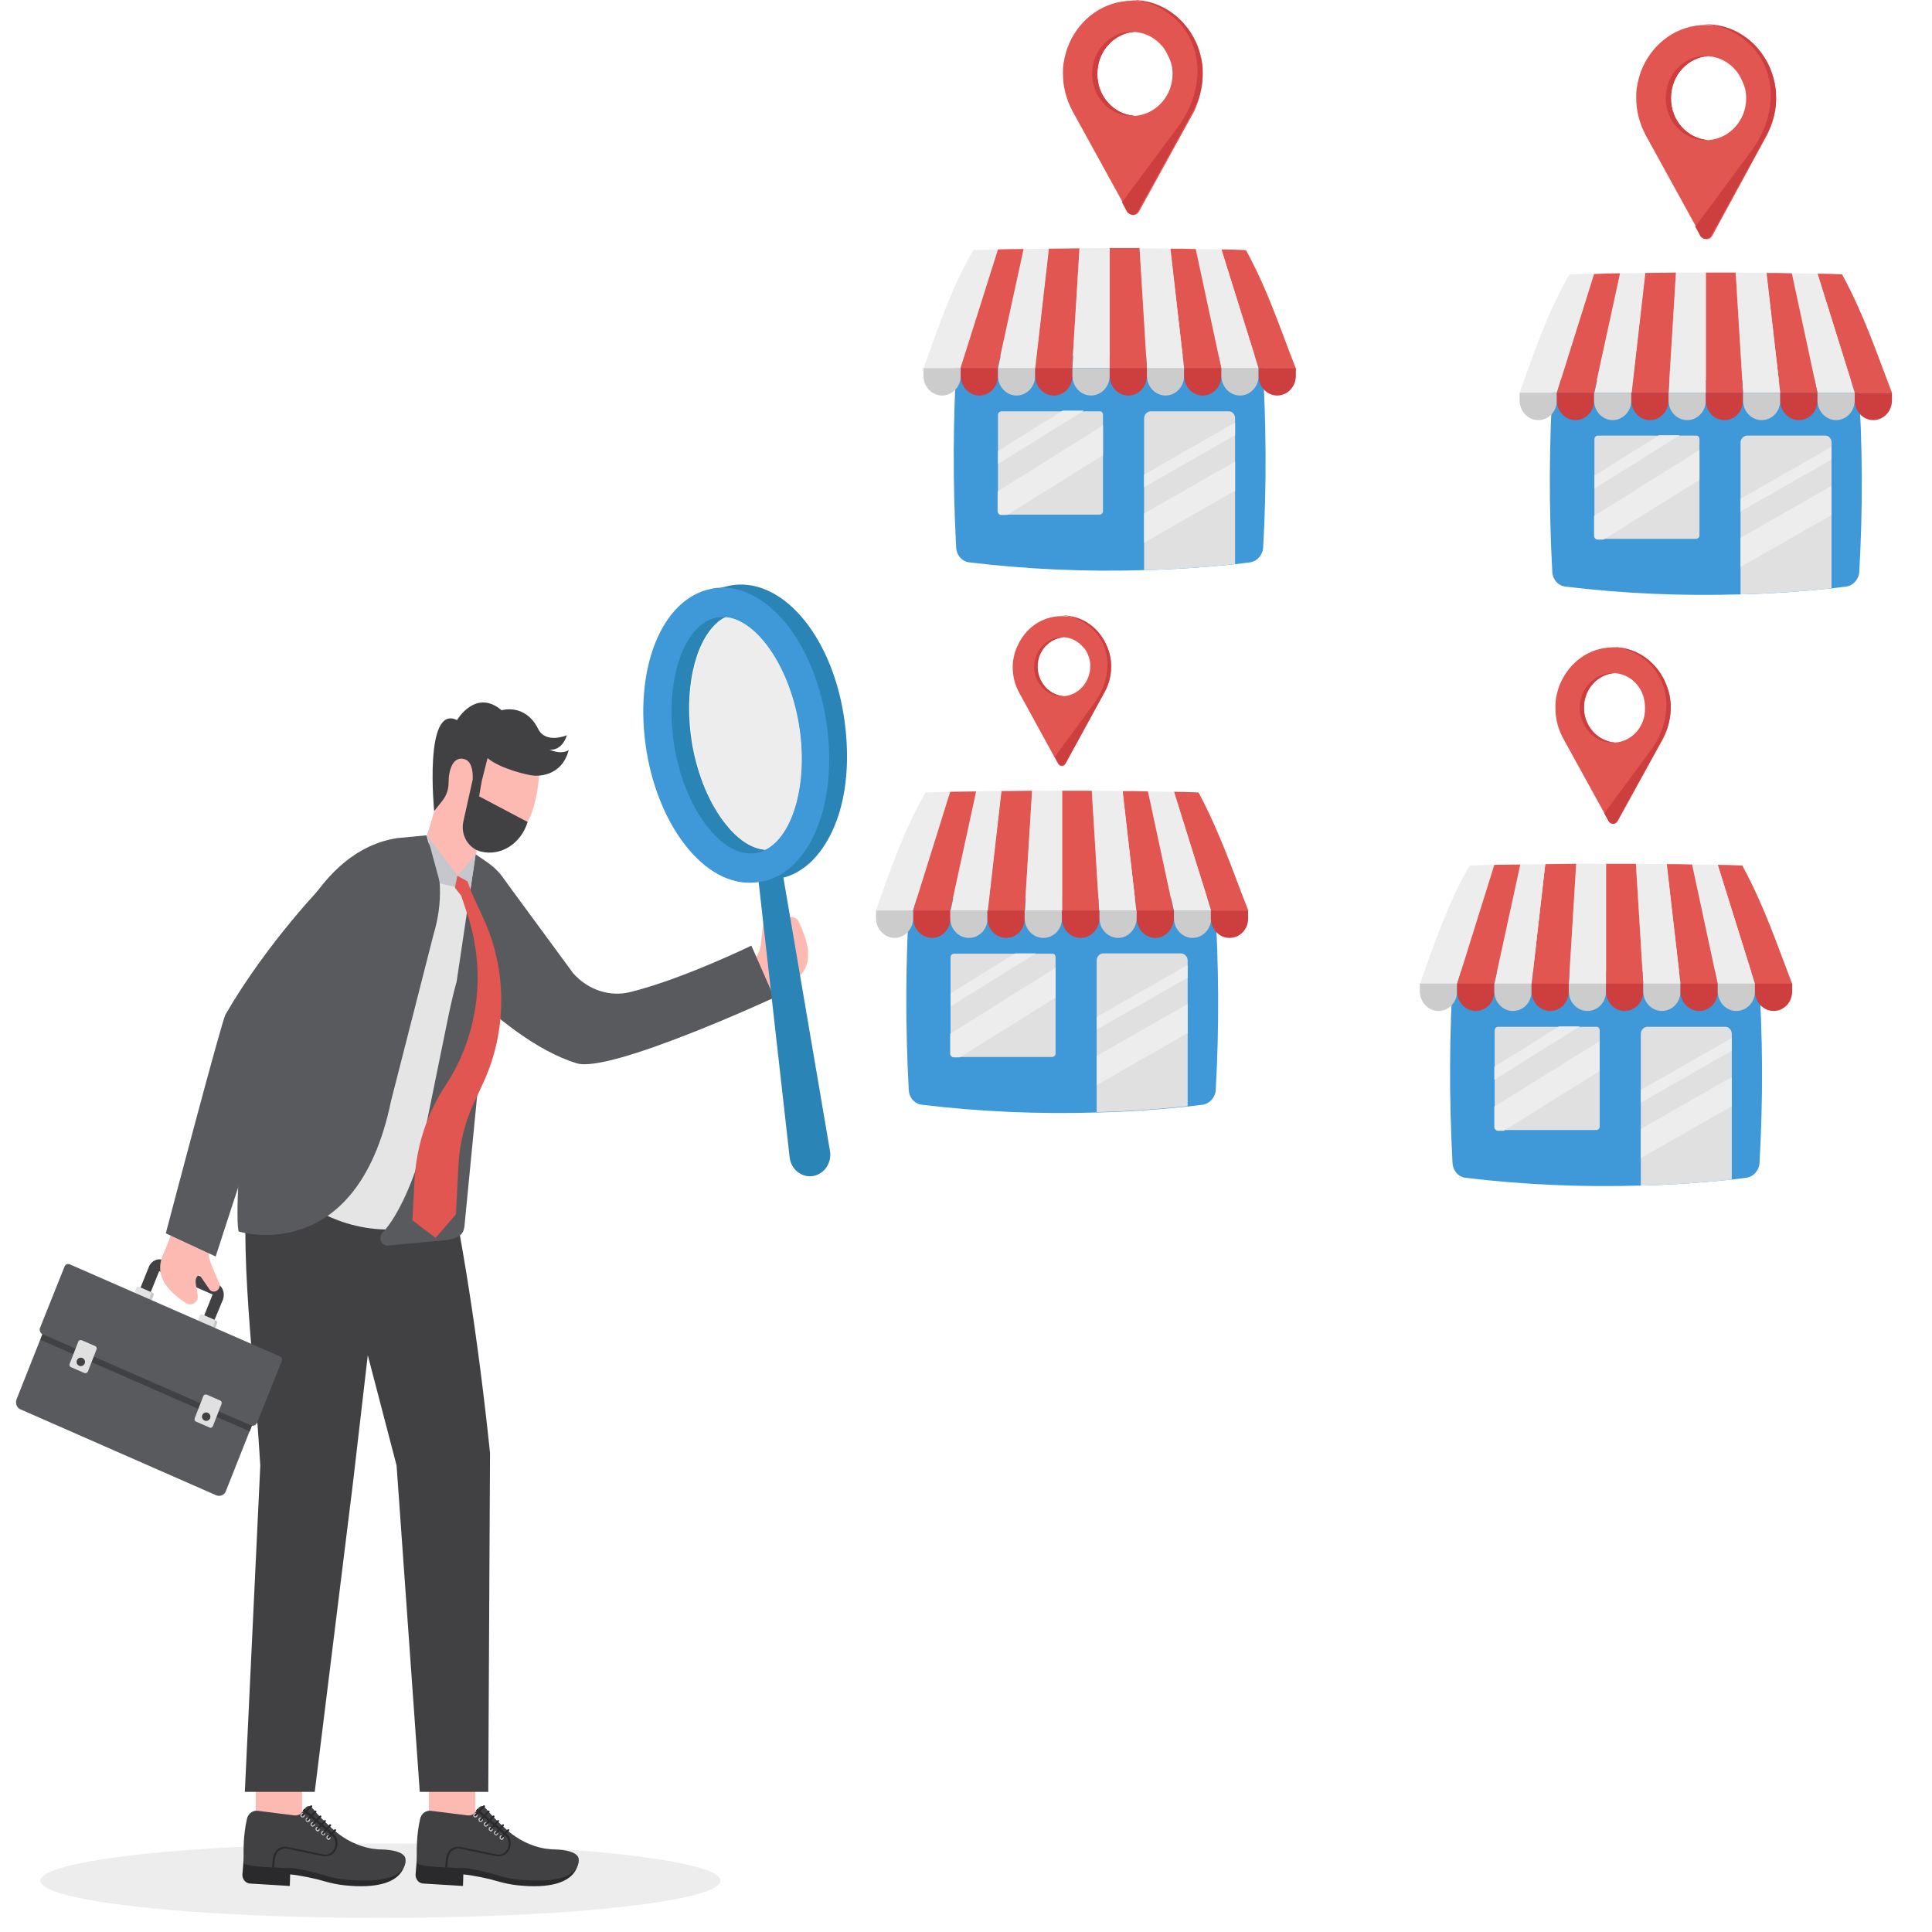 <?xml version="1.0" encoding="utf-8"?>
<!-- Generator: Adobe Illustrator 24.0.2, SVG Export Plug-In . SVG Version: 6.00 Build 0)  -->
<svg version="1.1" id="Layer_1" xmlns="http://www.w3.org/2000/svg" xmlns:xlink="http://www.w3.org/1999/xlink" x="0px" y="0px"
	 viewBox="0 0 550 550" style="enable-background:new 0 0 550 550;" xml:space="preserve">
<style type="text/css">
	.st0{fill:#3F98D7;}
	.st1{fill:#E25651;}
	.st2{fill:#EDEDED;}
	.st3{fill:#CCCCCC;}
	.st4{fill:#CD3E3E;}
	.st5{fill:#E0E0E0;}
	.st6{fill:#F54847;}
	.st7{fill:#FDBAB3;}
	.st8{fill:#585A5E;}
	.st9{fill:#2A2A2C;}
	.st10{fill:#414143;}
	.st11{fill:#C6C7CD;}
	.st12{fill:#E5E5E5;}
	.st13{fill:#E2E2E2;}
	.st14{fill:#2A84B5;}
</style>
<path class="st0" d="M359.6,155.8c-0.1,2.2-1.7,4-3.8,4.3c-1.4,0.2-2.8,0.3-4.1,0.5c-8.6,0.9-17.2,1.5-25.9,1.7
	c-16.6,0.5-33.2-0.2-49.8-2.2c-2.1-0.2-3.7-2-3.8-4.3c-1-18.6-0.9-36.7,0.2-54.5h86.9C360.5,120,360.6,138.2,359.6,155.8z"/>
<path class="st1" d="M368.9,104.9h-10.6L347.7,71c2.3,0,4.6,0.1,7,0.2C361,82.7,364.6,94,368.9,104.9L368.9,104.9z"/>
<path class="st2" d="M358.3,104.9h-10.6l-7.4-34c2.4,0,4.9,0.1,7.4,0.1L358.3,104.9L358.3,104.9z"/>
<path class="st1" d="M347.7,104.9h-10.6l-3.9-34.1c2.4,0,4.8,0,7.2,0.1L347.7,104.9L347.7,104.9z"/>
<path class="st2" d="M337.1,104.9h-10.6l-2.1-34.2l8.7,0.1L337.1,104.9L337.1,104.9z"/>
<path class="st1" d="M326.5,104.9h-10.6V70.6c2.8,0,5.7,0,8.5,0L326.5,104.9z"/>
<path class="st2" d="M315.9,70.6v34.2h-10.6l2.1-34.2C310.2,70.7,313,70.6,315.9,70.6L315.9,70.6z"/>
<path class="st1" d="M307.3,70.7l-2.1,34.2h-10.6l3.9-34.1L307.3,70.7L307.3,70.7z"/>
<path class="st2" d="M284.1,71l-10.6,33.9h-10.6c4.2-11.6,7.9-22.9,14.2-33.7C279.4,71.1,281.7,71.1,284.1,71L284.1,71z M298.6,70.8
	l-3.9,34.1h-10.6l7.4-34C293.8,70.8,296.2,70.8,298.6,70.8L298.6,70.8z"/>
<path class="st1" d="M291.4,70.9l-7.4,34h-10.6L284.1,71C286.5,70.9,289,70.9,291.4,70.9z"/>
<path class="st3" d="M268.2,112.6c-2.9,0-5.3-2.5-5.3-5.6v-2.2h10.6v2.2C273.5,110.1,271.1,112.6,268.2,112.6L268.2,112.6z"/>
<path class="st4" d="M278.8,112.6c-2.9,0-5.3-2.5-5.3-5.6v-2.2h10.6v2.2C284.1,110.1,281.7,112.6,278.8,112.6L278.8,112.6z"/>
<path class="st3" d="M289.4,112.6c-2.9,0-5.3-2.5-5.3-5.6v-2.2h10.6v2.2C294.7,110.1,292.3,112.6,289.4,112.6L289.4,112.6z"/>
<path class="st4" d="M300,112.6c-2.9,0-5.3-2.5-5.3-5.6v-2.2h10.6v2.2C305.3,110.1,302.9,112.6,300,112.6L300,112.6z"/>
<path class="st3" d="M310.6,112.6c-2.9,0-5.3-2.5-5.3-5.6v-2.2h10.6v2.2C315.9,110.1,313.5,112.6,310.6,112.6L310.6,112.6z"/>
<path class="st4" d="M321.2,112.6c-2.9,0-5.3-2.5-5.3-5.6v-2.2h10.6v2.2C326.5,110.1,324.1,112.6,321.2,112.6L321.2,112.6z"/>
<path class="st3" d="M331.8,112.6c-2.9,0-5.3-2.5-5.3-5.6v-2.2h10.6v2.2C337.1,110.1,334.7,112.6,331.8,112.6L331.8,112.6z"/>
<path class="st4" d="M342.4,112.6c-2.9,0-5.3-2.5-5.3-5.6v-2.2h10.6v2.2C347.7,110.1,345.3,112.6,342.4,112.6L342.4,112.6z"/>
<path class="st3" d="M353,112.6c-2.9,0-5.3-2.5-5.3-5.6v-2.2h10.6v2.2C358.3,110.1,355.9,112.6,353,112.6L353,112.6z"/>
<path class="st4" d="M363.6,112.6c-2.9,0-5.3-2.5-5.3-5.6v-2.2h10.6v2.2C368.9,110.1,366.5,112.6,363.6,112.6L363.6,112.6z"/>
<path class="st5" d="M314,118.1v27.4c0,0.6-0.5,1-1,1h-27.9c-0.5,0-1-0.5-1-1v-27.4c0-0.6,0.5-1,1-1H313
	C313.6,117,314,117.5,314,118.1z M351.6,119.1v41.5c-8.6,0.9-17.2,1.5-25.9,1.7v-43.2c0-1.1,0.9-2,1.9-2h22
	C350.8,117,351.6,117.9,351.6,119.1L351.6,119.1z"/>
<path class="st2" d="M308.4,117l-24.3,15.1v-3.7l18.4-11.5H308.4z M314,121.1v8.5l-27.3,17h-1.7c-0.5,0-1-0.5-1-1v-5.7L314,121.1z
	 M351.6,120.3v3.6l-25.9,14.8v-3.6L351.6,120.3z M351.6,131.4v8.3l-25.9,14.8v-8.3L351.6,131.4z"/>
<path class="st0" d="M529.3,162.7c-0.1,2.2-1.7,4-3.8,4.3c-1.4,0.2-2.8,0.3-4.1,0.5c-8.6,0.9-17.2,1.5-25.9,1.7
	c-16.6,0.5-33.2-0.2-49.8-2.2c-2.1-0.2-3.7-2-3.8-4.3c-1-18.6-0.9-36.7,0.2-54.5h86.9C530.3,126.9,530.3,145.1,529.3,162.7z"/>
<path class="st1" d="M538.6,111.8H528l-10.6-33.9c2.3,0,4.6,0.1,7,0.2C530.7,89.7,534.4,100.9,538.6,111.8z"/>
<path class="st2" d="M528,111.8h-10.6l-7.4-34c2.4,0,4.9,0.1,7.4,0.1L528,111.8z"/>
<path class="st1" d="M517.4,111.8h-10.6l-3.9-34.1c2.4,0,4.8,0,7.2,0.1L517.4,111.8z"/>
<path class="st2" d="M506.8,111.8h-10.6l-2.1-34.2l8.7,0.1L506.8,111.8L506.8,111.8z"/>
<path class="st1" d="M496.2,111.8h-10.6V77.6c2.8,0,5.7,0,8.5,0L496.2,111.8z"/>
<path class="st2" d="M485.6,77.6v34.2H475l2.1-34.2C479.9,77.6,482.8,77.6,485.6,77.6L485.6,77.6z"/>
<path class="st1" d="M477.1,77.6l-2.1,34.2h-10.6l3.9-34.1L477.1,77.6L477.1,77.6z"/>
<path class="st2" d="M453.8,77.9l-10.6,33.9h-10.6c4.2-11.6,7.9-22.9,14.2-33.7C449.2,78.1,451.5,78,453.8,77.9L453.8,77.9z
	 M468.4,77.7l-3.9,34.1h-10.6l7.4-34C463.6,77.8,466,77.7,468.4,77.7z"/>
<path class="st1" d="M461.2,77.8l-7.4,34h-10.6L453.8,78C456.3,77.9,458.7,77.8,461.2,77.8L461.2,77.8z"/>
<path class="st3" d="M437.9,119.6c-2.9,0-5.3-2.5-5.3-5.6v-2.2h10.6v2.2C443.2,117.1,440.9,119.6,437.9,119.6z"/>
<path class="st4" d="M448.5,119.6c-2.9,0-5.3-2.5-5.3-5.6v-2.2h10.6v2.2C453.8,117.1,451.4,119.6,448.5,119.6z"/>
<path class="st3" d="M459.1,119.6c-2.9,0-5.3-2.5-5.3-5.6v-2.2h10.6v2.2C464.4,117.1,462,119.6,459.1,119.6z"/>
<path class="st4" d="M469.7,119.6c-2.9,0-5.3-2.5-5.3-5.6v-2.2H475v2.2C475,117.1,472.6,119.6,469.7,119.6z"/>
<path class="st3" d="M480.3,119.6c-2.9,0-5.3-2.5-5.3-5.6v-2.2h10.6v2.2C485.6,117.1,483.3,119.6,480.3,119.6z"/>
<path class="st4" d="M490.9,119.6c-2.9,0-5.3-2.5-5.3-5.6v-2.2h10.6v2.2C496.2,117.1,493.9,119.6,490.9,119.6z"/>
<path class="st3" d="M501.5,119.6c-2.9,0-5.3-2.5-5.3-5.6v-2.2h10.6v2.2C506.8,117.1,504.5,119.6,501.5,119.6z"/>
<path class="st4" d="M512.1,119.6c-2.9,0-5.3-2.5-5.3-5.6v-2.2h10.6v2.2C517.4,117.1,515.1,119.6,512.1,119.6z"/>
<path class="st3" d="M522.7,119.6c-2.9,0-5.3-2.5-5.3-5.6v-2.2H528v2.2C528,117.1,525.6,119.6,522.7,119.6z"/>
<path class="st4" d="M533.3,119.6c-2.9,0-5.3-2.5-5.3-5.6v-2.2h10.6v2.2C538.6,117.1,536.2,119.6,533.3,119.6z"/>
<path class="st5" d="M483.8,125v27.4c0,0.6-0.5,1-1,1h-27.9c-0.5,0-1-0.5-1-1V125c0-0.6,0.5-1,1-1h27.9
	C483.3,123.9,483.8,124.4,483.8,125z M521.4,126v41.5c-8.6,0.9-17.2,1.5-25.9,1.7V126c0-1.1,0.9-2,1.9-2h22
	C520.5,123.9,521.4,124.8,521.4,126z"/>
<path class="st2" d="M478.2,123.9l-24.3,15.2v-3.7l18.4-11.5H478.2z M483.8,128.1v8.5l-27.3,17h-1.7c-0.5,0-1-0.5-1-1v-5.7
	L483.8,128.1z"/>
<g>
	<path class="st2" d="M521.4,127.2v3.6l-25.9,14.8V142L521.4,127.2z M521.4,138.3v8.3l-25.9,14.8v-8.3L521.4,138.3z"/>
</g>
<g>
	<path class="st0" d="M346.1,310.2c-0.1,2.2-1.7,4-3.8,4.3c-1.4,0.2-2.8,0.3-4.1,0.5c-8.6,0.9-17.2,1.5-25.9,1.7
		c-16.6,0.5-33.2-0.2-49.8-2.2c-2.1-0.2-3.7-2-3.8-4.3c-1-18.6-0.9-36.7,0.2-54.5h86.9C347,274.4,347.1,292.6,346.1,310.2z"/>
	<path class="st1" d="M355.4,259.3h-10.6l-10.6-33.9c2.3,0,4.6,0.1,7,0.2C347.4,237.2,351.1,248.4,355.4,259.3L355.4,259.3z"/>
	<path class="st2" d="M344.8,259.3h-10.6l-7.4-34c2.4,0,4.9,0.1,7.4,0.1L344.8,259.3z"/>
	<path class="st1" d="M334.1,259.3h-10.6l-3.9-34.1c2.4,0,4.8,0,7.2,0.1L334.1,259.3L334.1,259.3z"/>
	<path class="st2" d="M323.5,259.3h-10.6l-2.1-34.2l8.7,0.1L323.5,259.3L323.5,259.3z"/>
	<path class="st1" d="M312.9,259.3h-10.6v-34.2c2.8,0,5.7,0,8.5,0L312.9,259.3z"/>
	<path class="st2" d="M302.4,225.1v34.2h-10.6l2.1-34.2C296.7,225.1,299.5,225.1,302.4,225.1z"/>
	<path class="st1" d="M293.8,225.1l-2.1,34.2h-10.6l3.9-34.1L293.8,225.1L293.8,225.1z"/>
	<path class="st2" d="M270.5,225.4l-10.6,33.9h-10.6c4.2-11.6,7.9-22.9,14.2-33.7C265.9,225.5,268.2,225.5,270.5,225.4L270.5,225.4z
		 M285.1,225.2l-3.9,34.1h-10.6l7.4-34C280.3,225.2,282.7,225.2,285.1,225.2L285.1,225.2z"/>
	<path class="st1" d="M277.9,225.3l-7.4,34h-10.6l10.6-33.9C273,225.4,275.4,225.3,277.9,225.3z"/>
	<path class="st3" d="M254.7,267c-2.9,0-5.3-2.5-5.3-5.6v-2.2H260v2.2C259.9,264.5,257.6,267,254.7,267L254.7,267z"/>
	<path class="st4" d="M265.3,267c-2.9,0-5.3-2.5-5.3-5.6v-2.2h10.6v2.2C270.5,264.5,268.2,267,265.3,267L265.3,267z"/>
	<path class="st3" d="M275.8,267c-2.9,0-5.3-2.5-5.3-5.6v-2.2h10.6v2.2C281.2,264.5,278.8,267,275.8,267L275.8,267z"/>
	<path class="st4" d="M286.4,267c-2.9,0-5.3-2.5-5.3-5.6v-2.2h10.6v2.2C291.8,264.5,289.4,267,286.4,267L286.4,267z"/>
	<path class="st3" d="M297,267c-2.9,0-5.3-2.5-5.3-5.6v-2.2h10.6v2.2C302.4,264.5,300,267,297,267L297,267z"/>
	<path class="st4" d="M307.6,267c-2.9,0-5.3-2.5-5.3-5.6v-2.2H313v2.2C312.9,264.5,310.6,267,307.6,267L307.6,267z"/>
	<path class="st3" d="M318.3,267c-2.9,0-5.3-2.5-5.3-5.6v-2.2h10.6v2.2C323.5,264.5,321.2,267,318.3,267L318.3,267z"/>
	<path class="st4" d="M328.9,267c-2.9,0-5.3-2.5-5.3-5.6v-2.2h10.6v2.2C334.1,264.5,331.8,267,328.9,267L328.9,267z"/>
	<path class="st3" d="M339.5,267c-2.9,0-5.3-2.5-5.3-5.6v-2.2h10.6v2.2C344.8,264.5,342.4,267,339.5,267L339.5,267z"/>
	<path class="st4" d="M350,267c-2.9,0-5.3-2.5-5.3-5.6v-2.2h10.6v2.2C355.4,264.5,353,267,350,267L350,267z"/>
	<path class="st5" d="M300.5,272.5v27.4c0,0.6-0.5,1-1,1h-27.9c-0.5,0-1-0.5-1-1v-27.4c0-0.6,0.5-1,1-1h27.9
		C300,271.4,300.5,271.9,300.5,272.5z M338.1,273.4v41.5c-8.6,0.9-17.2,1.5-25.9,1.7v-43.2c0-1.1,0.9-2,1.9-2h22
		C337.2,271.4,338.1,272.3,338.1,273.4L338.1,273.4z"/>
	<path class="st2" d="M294.9,271.4l-24.3,15.1v-3.7l18.4-11.4L294.9,271.4z M300.5,275.5v8.5l-27.3,17h-1.7c-0.5,0-1-0.5-1-1v-5.7
		L300.5,275.5z"/>
	<g>
		<path class="st2" d="M338.1,274.7v3.6l-25.9,14.8v-3.6L338.1,274.7z M338.1,285.8v8.3l-25.9,14.8v-8.3L338.1,285.8z"/>
	</g>
</g>
<g>
	<path class="st0" d="M500.9,331c-0.1,2.2-1.7,4-3.8,4.3c-1.4,0.2-2.8,0.3-4.1,0.5c-8.6,0.9-17.2,1.5-25.9,1.7
		c-16.6,0.5-33.2-0.2-49.8-2.2c-2.1-0.2-3.7-2-3.8-4.3c-1-18.6-0.9-36.7,0.2-54.5h86.9C501.9,295.2,501.9,313.4,500.9,331z"/>
	<path class="st1" d="M510.2,280.1h-10.6L489,246.2c2.3,0,4.6,0.1,7,0.2C502.3,258,506,269.2,510.2,280.1L510.2,280.1z"/>
	<path class="st2" d="M499.6,280.1H489l-7.4-34c2.4,0,4.9,0.1,7.4,0.1L499.6,280.1z"/>
	<path class="st1" d="M489,280.1h-10.6l-3.9-34.1c2.4,0,4.8,0,7.2,0.1L489,280.1z"/>
	<path class="st2" d="M478.4,280.1h-10.6l-2.1-34.2l8.7,0.1L478.4,280.1L478.4,280.1z"/>
	<path class="st1" d="M467.8,280.1h-10.6v-34.2c2.8,0,5.7,0,8.5,0L467.8,280.1z"/>
	<path class="st2" d="M457.2,245.9v34.2h-10.6l2.1-34.2C451.5,245.9,454.4,245.9,457.2,245.9z"/>
	<path class="st1" d="M448.7,245.9l-2.1,34.2H436l3.9-34.1L448.7,245.9L448.7,245.9z"/>
	<path class="st2" d="M425.4,246.2l-10.6,33.9h-10.6c4.2-11.6,7.9-22.9,14.2-33.7C420.7,246.3,423.1,246.3,425.4,246.2L425.4,246.2z
		 M439.9,246l-3.9,34.1h-10.6l7.4-34C435.1,246.1,437.5,246,439.9,246z"/>
	<path class="st1" d="M432.8,246.1l-7.4,34h-10.6l10.6-33.9L432.8,246.1z"/>
	<path class="st3" d="M409.5,287.8c-2.9,0-5.3-2.5-5.3-5.6v-2.2h10.6v2.2C414.8,285.4,412.4,287.8,409.5,287.8z"/>
	<path class="st4" d="M420.1,287.8c-2.9,0-5.3-2.5-5.3-5.6v-2.2h10.6v2.2C425.4,285.4,423,287.8,420.1,287.8z"/>
	<path class="st3" d="M430.7,287.8c-2.9,0-5.3-2.5-5.3-5.6v-2.2H436v2.2C436,285.4,433.6,287.8,430.7,287.8z"/>
	<path class="st4" d="M441.3,287.8c-2.9,0-5.3-2.5-5.3-5.6v-2.2h10.6v2.2C446.6,285.4,444.2,287.8,441.3,287.8z"/>
	<path class="st3" d="M451.9,287.8c-2.9,0-5.3-2.5-5.3-5.6v-2.2h10.6v2.2C457.2,285.4,454.8,287.8,451.9,287.8z"/>
	<path class="st4" d="M462.5,287.8c-2.9,0-5.3-2.5-5.3-5.6v-2.2h10.6v2.2C467.8,285.4,465.4,287.8,462.5,287.8z"/>
	<path class="st3" d="M473.1,287.8c-2.9,0-5.3-2.5-5.3-5.6v-2.2h10.6v2.2C478.4,285.4,476,287.8,473.1,287.8z"/>
	<path class="st4" d="M483.7,287.8c-2.9,0-5.3-2.5-5.3-5.6v-2.2H489v2.2C489,285.4,486.6,287.8,483.7,287.8z"/>
	<path class="st3" d="M494.3,287.8c-2.9,0-5.3-2.5-5.3-5.6v-2.2h10.6v2.2C499.6,285.4,497.2,287.8,494.3,287.8z"/>
	<path class="st4" d="M504.9,287.8c-2.9,0-5.3-2.5-5.3-5.6v-2.2h10.6v2.2C510.2,285.4,507.8,287.8,504.9,287.8z"/>
	<path class="st5" d="M455.4,293.3v27.4c0,0.6-0.5,1-1,1h-27.9c-0.5,0-1-0.5-1-1v-27.4c0-0.6,0.5-1,1-1h27.9
		C454.9,292.2,455.4,292.7,455.4,293.3z M493,294.3v41.5c-8.6,0.9-17.2,1.5-25.9,1.7v-43.2c0-1.1,0.9-2,1.9-2h22
		C492.1,292.2,493,293.2,493,294.3z"/>
	<path class="st2" d="M449.7,292.2l-24.3,15.2v-3.7l18.4-11.5H449.7z M455.4,296.4v8.5l-27.3,17h-1.7c-0.5,0-1-0.5-1-1V315
		L455.4,296.4z"/>
	<g>
		<path class="st2" d="M493,295.5v3.6l-25.9,14.8v-3.6L493,295.5z M493,306.6v8.3l-25.9,14.8v-8.3L493,306.6z"/>
	</g>
</g>
<g>
	<path class="st6" d="M486.3,39.9h-0.7c-3.2,0-6.6-0.7-8.7-2.9s-4.6-5.8-4.6-9.1c0-6.6,7-12,13.3-12h0.4c0.1,0,0.2,0,0.4,0
		c-6,0.4-10.7,5.6-10.7,12C475.6,34.3,480.4,39.5,486.3,39.9L486.3,39.9z"/>
	<path class="st1" d="M505.6,27.1c0-0.2,0-0.4,0-0.6c0-0.8-0.2-1.6-0.3-2.3c0-0.2-0.1-0.4-0.1-0.6c-0.2-1-0.5-2-0.8-2.9
		c-0.1-0.2-0.2-0.4-0.2-0.6c-2.9-7.4-9.8-13-18.5-13c-8.3,0-14.9,5.1-18,11.9c-0.1,0.2-0.2,0.4-0.2,0.5c-0.6,1.3-1,2.8-1.3,4.2
		c0,0.2-0.1,0.4-0.1,0.6c-0.2,0.9-0.3,1.8-0.3,2.8c0,0.2,0,0.4,0,0.6V28c0,3.5,0.9,7.1,2.7,10.5l15.8,28.7c0.7,1.2,2.4,1.2,3.1,0
		L503,38.5C504.9,34.7,505.8,30.8,505.6,27.1L505.6,27.1z M486.3,39.9c-6-0.4-10.7-5.6-10.7-12c0-0.4,0-0.8,0-1.2l0.1-0.6
		c0.2-1.1,0.5-2.1,0.9-3.1c0.1-0.2,0.2-0.4,0.3-0.6c0.2-0.5,0.5-1,0.8-1.4c0.1-0.2,0.2-0.3,0.4-0.5c2-2.6,4.9-4.3,8.2-4.5
		c3.2,0.2,6,1.8,7.9,4.1c0.1,0.1,0.3,0.3,0.4,0.5c0.4,0.6,0.8,1.2,1.1,1.9c0.1,0.2,0.2,0.4,0.3,0.6c0.2,0.4,0.3,0.8,0.5,1.2
		c0.1,0.2,0.1,0.4,0.2,0.6c0.3,1,0.4,2,0.4,3.1C497.1,34.3,492.3,39.5,486.3,39.9L486.3,39.9z"/>
	<path class="st4" d="M502.9,38.4l-15.8,28.7c-0.7,1.2-2.4,1.2-3.1,0l-1.4-2.6l16.1-21.7c8.3-11.5,7-25.6-3.7-32.7
		c-2.9-1.9-6.3-3-10-3.2h0.6C501,6.9,510.6,24.4,502.9,38.4L502.9,38.4z"/>
	<path class="st4" d="M486.3,39.9h-0.7c-3.2,0-6-1.3-8.1-3.5c-2.1-2.2-3.3-5.2-3.3-8.5c0-6.6,5.1-12,11.4-12h0.4c0.1,0,0.2,0,0.4,0
		c-6,0.4-10.7,5.6-10.7,12C475.6,34.3,480.4,39.5,486.3,39.9L486.3,39.9z"/>
</g>
<g>
	<path class="st6" d="M323,33h-0.7c-3.2,0-6.6-0.7-8.7-2.9s-4.6-5.8-4.6-9.1c0-6.6,7-12,13.3-12h0.4c0.1,0,0.2,0,0.4,0
		c-6,0.4-10.7,5.6-10.7,12C312.3,27.4,317.1,32.6,323,33z"/>
	<path class="st1" d="M342.4,20.2c0-0.2,0-0.4,0-0.6c0-0.8-0.2-1.6-0.3-2.3c0-0.2-0.1-0.4-0.1-0.6c-0.2-1-0.5-2-0.8-2.9
		c-0.1-0.2-0.2-0.4-0.2-0.6c-2.9-7.4-9.8-13-18.5-13c-8.3,0-14.9,5.1-18,11.9c-0.1,0.2-0.2,0.4-0.2,0.5c-0.6,1.3-1,2.8-1.3,4.2
		c0,0.2-0.1,0.4-0.1,0.6c-0.2,0.9-0.3,1.8-0.3,2.8c0,0.2,0,0.4,0,0.6v0.3c0,3.5,0.9,7.1,2.7,10.5l15.8,28.7c0.7,1.2,2.4,1.2,3.1,0
		l15.8-28.7C341.7,27.8,342.5,23.9,342.4,20.2z M323,33c-6-0.4-10.7-5.6-10.7-12c0-0.4,0-0.8,0-1.2l0.1-0.6c0.2-1.1,0.5-2.1,0.9-3.1
		c0.1-0.2,0.2-0.4,0.3-0.6c0.2-0.5,0.5-1,0.8-1.4c0.1-0.2,0.2-0.3,0.4-0.5c2-2.6,4.9-4.3,8.2-4.5c3.2,0.2,6,1.8,7.9,4.1
		c0.1,0.1,0.3,0.3,0.4,0.5c0.4,0.6,0.8,1.2,1.1,1.9c0.1,0.2,0.2,0.4,0.3,0.6c0.2,0.4,0.3,0.8,0.5,1.2c0.1,0.2,0.1,0.4,0.2,0.6
		c0.3,1,0.4,2,0.4,3.1C333.8,27.4,329,32.6,323,33L323,33z"/>
	<path class="st4" d="M339.7,31.5l-15.8,28.7c-0.7,1.2-2.4,1.2-3.1,0l-1.4-2.6l16.1-21.7c8.3-11.5,7-25.6-3.7-32.7
		c-2.9-1.9-6.3-3-10-3.2h0.6C337.7,0,347.3,17.5,339.7,31.5L339.7,31.5z"/>
	<path class="st4" d="M323,33h-0.7c-3.2,0-6-1.3-8.1-3.5c-2.1-2.2-3.3-5.2-3.3-8.5c0-6.6,5.1-12,11.4-12h0.4c0.1,0,0.2,0,0.4,0
		c-6,0.4-10.7,5.6-10.7,12C312.3,27.4,317.1,32.6,323,33z"/>
</g>
<g>
	<path class="st6" d="M302.8,198.2h-0.5c-2.2,0-4.6-0.5-6.1-2s-3.2-4.1-3.2-6.4c0-4.6,4.9-8.4,9.3-8.4h0.5c-4.2,0.3-7.5,3.9-7.5,8.4
		C295.4,194.2,298.7,197.9,302.8,198.2L302.8,198.2z"/>
	<path class="st1" d="M316.3,189.2c0-0.1,0-0.3,0-0.4c0-0.5-0.1-1.1-0.2-1.6c0-0.1,0-0.3-0.1-0.4c-0.1-0.7-0.3-1.4-0.6-2
		c0-0.1-0.1-0.3-0.2-0.4c-2-5.2-6.8-9-12.9-9c-5.8,0-10.4,3.5-12.6,8.4c-0.1,0.1-0.1,0.2-0.2,0.4c-0.4,0.9-0.7,1.9-0.9,2.9
		c0,0.1,0,0.3-0.1,0.4c-0.1,0.6-0.2,1.3-0.2,1.9c0,0.1,0,0.3,0,0.4v0.2c0,2.4,0.6,5,1.9,7.3l11,20.1c0.5,0.9,1.7,0.9,2.1,0l11-20.1
		C315.9,194.6,316.4,191.8,316.3,189.2L316.3,189.2z M302.8,198.2c-4.2-0.3-7.5-3.9-7.5-8.4c0-0.3,0-0.6,0-0.8c0-0.1,0-0.3,0-0.4
		c0.1-0.8,0.3-1.5,0.6-2.2c0-0.1,0.1-0.3,0.2-0.4c0.2-0.3,0.4-0.7,0.6-1c0.1-0.1,0.2-0.2,0.3-0.4c1.4-1.8,3.4-3,5.8-3.2
		c2.2,0.1,4.2,1.2,5.6,2.9c0.1,0.1,0.2,0.2,0.3,0.3c0.3,0.4,0.6,0.8,0.8,1.3c0.1,0.1,0.1,0.3,0.2,0.4c0.1,0.3,0.2,0.6,0.3,0.8
		c0,0.1,0.1,0.3,0.1,0.4c0.2,0.7,0.3,1.4,0.3,2.1C310.3,194.3,307,197.9,302.8,198.2L302.8,198.2z"/>
	<path class="st4" d="M314.4,197.1l-11,20.1c-0.5,0.9-1.7,0.9-2.1,0l-1-1.8l11.2-15.2c5.8-8.1,4.9-17.9-2.6-22.8
		c-2-1.3-4.4-2.1-7-2.2h0.4C313.1,175.1,319.8,187.4,314.4,197.1L314.4,197.1z"/>
	<path class="st4" d="M302.8,198.2h-0.5c-2.2,0-4.2-0.9-5.6-2.5c-1.4-1.5-2.3-3.6-2.3-5.9c0-4.6,3.6-8.4,8-8.4h0.5
		c-4.2,0.3-7.5,3.9-7.5,8.4C295.4,194.2,298.7,197.9,302.8,198.2L302.8,198.2z"/>
</g>
<g>
	<path class="st6" d="M459.7,211.4h-0.6c-2.6,0-5.5-0.6-7.2-2.4s-3.8-4.8-3.8-7.5c0-5.5,5.8-9.9,11-9.9h0.3c0.1,0,0.2,0,0.3,0
		c-4.9,0.3-8.8,4.6-8.8,9.9C450.9,206.7,454.8,211,459.7,211.4z"/>
	<path class="st1" d="M475.6,200.8c0-0.2,0-0.3,0-0.5c0-0.6-0.1-1.3-0.2-1.9c0-0.2-0.1-0.3-0.1-0.5c-0.2-0.8-0.4-1.6-0.7-2.4
		l-0.2-0.5c-2.4-6.1-8-10.7-15.2-10.7c-6.8,0-12.2,4.2-14.8,9.8c-0.1,0.1-0.1,0.3-0.2,0.4c-0.5,1.1-0.8,2.3-1.1,3.5
		c0,0.2-0.1,0.3-0.1,0.5c-0.1,0.7-0.2,1.5-0.2,2.3c0,0.1,0,0.3,0,0.5v0.3c0,2.9,0.7,5.8,2.2,8.6l13,23.6c0.6,1,1.9,1,2.5,0l13-23.6
		C475,207.1,475.7,203.9,475.6,200.8z M459.7,211.4c-4.9-0.3-8.8-4.6-8.8-9.9c0-0.3,0-0.7,0-1c0-0.2,0-0.3,0-0.5
		c0.1-0.9,0.4-1.7,0.7-2.6c0.1-0.1,0.1-0.3,0.2-0.5c0.2-0.4,0.4-0.8,0.7-1.2c0.1-0.1,0.2-0.3,0.3-0.4c1.6-2.1,4-3.5,6.8-3.7
		c2.6,0.2,4.9,1.4,6.5,3.4c0.1,0.1,0.2,0.3,0.3,0.4c0.4,0.5,0.7,1,0.9,1.5c0.1,0.1,0.1,0.3,0.2,0.5c0.1,0.3,0.3,0.7,0.4,1
		c0,0.1,0.1,0.3,0.1,0.5c0.2,0.8,0.3,1.7,0.3,2.5C468.5,206.8,464.6,211.1,459.7,211.4L459.7,211.4z"/>
	<path class="st4" d="M473.4,210.1l-13,23.6c-0.6,1-1.9,1-2.5,0l-1.2-2.2l13.2-17.8c6.9-9.5,5.8-21.1-3-26.9
		c-2.3-1.5-5.1-2.5-8.3-2.6h0.5C471.8,184.2,479.7,198.6,473.4,210.1z"/>
	<path class="st4" d="M459.7,211.4h-0.6c-2.6,0-5-1.1-6.6-2.9c-1.7-1.8-2.8-4.3-2.8-7c0-5.5,4.2-9.9,9.4-9.9h0.3c0.1,0,0.2,0,0.3,0
		c-4.9,0.3-8.8,4.6-8.8,9.9C450.9,206.7,454.8,211,459.7,211.4z"/>
</g>
<g>
	<ellipse class="st2" cx="108.3" cy="535.4" rx="96.8" ry="10.6"/>
	<path class="st7" d="M212.7,285.3l8.3-3c1.1-0.4,2.2-1,3.2-1.8c0.6-0.5,1.2-0.9,1.8-1.3c3.2-2.2,6.6-6.3,1.3-16.9
		c-0.8-1.6-3-1.7-3.8,0c-1.4,2.9,0,5.3-2.4,5.6l-0.5-5.3c-0.1-1-0.9-1.7-1.9-1.5c-0.7,0.1-1.3,0.7-1.4,1.5l-0.7,6.3
		c-0.2,1.5-0.8,3-1.8,4.1l-10.1,4L212.7,285.3L212.7,285.3z"/>
	<path class="st8" d="M220.4,284c0,0-46.7,21.6-56.2,18.7c-22.7-6.9-47.7-38.8-47.7-38.8l14.6-8.9l12.7-4.3l19.4,26.4
		c4.2,4.7,10.4,6.8,16.3,5.3c14.9-3.7,34.4-13.2,34.4-13.2L220.4,284z"/>
	<path class="st7" d="M122.1,519.3V505h13.2v14.3H122.1z"/>
	<path class="st9" d="M164.6,528.9c0,0,1.7,9.8-17.3,7.8c-1.9-0.2-3.7-0.6-5.5-1.1c-2.6-0.8-6.9-1.7-9.9-2l-0.1,3.3l-11.4-0.7
		c-1.2-0.1-2.1-1.2-2.1-2.5l0.6-7.3c0,0,19.1,0.6,19.5,0.7c0.3,0.1,16.6,3.8,16.6,3.8L164.6,528.9L164.6,528.9z"/>
	<path class="st10" d="M155.3,535.3l-0.6,0c-1.9,0.1-4.3,0-7-0.2c-1.9-0.2-3.7-0.5-5.5-1.1c-2.6-0.8-6.9-1.9-9.9-2.2
		c0,0-2.3,0-4.9-0.2c-0.2,0-0.4,0-0.6,0c-0.5,0-0.9,0-1.4-0.1c-0.2,0-0.4,0-0.6,0c-0.4,0-0.7,0-1-0.1c-0.2,0-0.4,0-0.6,0
		c-2.4-0.2-4.4-0.6-4.4-1c-0.2-1.9-0.2-3.8-0.1-5.8c0.1-2.3,0.4-4.6,0.9-6.8c0.3-1.5,1.7-2.5,3.1-2.3l10.4,1.3
		c0.8,0.1,1.6-0.2,2.1-0.8c0-0.1,0.1-0.1,0.2-0.2l0,0l0.1-0.2v0l0,0l0.4-0.5l0.4-0.5l0,0c0.5-0.6,1.4-0.6,1.8,0
		c2,2.4,4.2,4.6,6.5,6.6c2.9,2.5,6.5,4.3,10.2,5c0.2,0,0.4,0.1,0.6,0.1c0.8,0.1,1.6,0.2,2.5,0.2c6.9,0.2,6.8,2.6,6.8,2.6
		S166,534.6,155.3,535.3L155.3,535.3z"/>
	<path class="st11" d="M134.7,516.7c0,0.3,0.2,0.7,0.6,0.7c0.3,0,0.6-0.2,0.7-0.6c0-0.3-0.2-0.7-0.6-0.7
		C135,516.1,134.8,516.4,134.7,516.7z"/>
	<path class="st9" d="M135.3,517.1c0.1,0,0.2,0,0.2-0.1l2.5-2.6c0.1-0.1,0.1-0.3,0-0.4c-0.1-0.1-0.3-0.1-0.4,0l-2.5,2.6
		c-0.1,0.1-0.1,0.3,0,0.4C135.2,517.1,135.2,517.1,135.3,517.1z"/>
	<path class="st11" d="M136.2,518c0,0.3,0.2,0.7,0.6,0.7c0.3,0,0.6-0.2,0.7-0.6c0-0.3-0.2-0.7-0.6-0.7
		C136.5,517.4,136.2,517.6,136.2,518z"/>
	<path class="st9" d="M136.8,518.4c0.1,0,0.2,0,0.2-0.1l2.3-2.4c0.1-0.1,0.1-0.3,0-0.4c-0.1-0.1-0.3-0.1-0.4,0l-2.3,2.4
		c-0.1,0.1-0.1,0.3,0,0.4C136.7,518.3,136.7,518.4,136.8,518.4z"/>
	<path class="st11" d="M137.7,519.3c0,0.3,0.2,0.7,0.6,0.7c0.3,0,0.6-0.2,0.7-0.6c0-0.3-0.2-0.7-0.6-0.7
		C138,518.7,137.7,519,137.7,519.3z"/>
	<path class="st9" d="M138.3,519.7c0.1,0,0.2,0,0.2-0.1l2.2-2.3c0.1-0.1,0.1-0.3,0-0.4c-0.1-0.1-0.3-0.1-0.4,0l-2.2,2.3
		c-0.1,0.1-0.1,0.3,0,0.4C138.1,519.6,138.2,519.7,138.3,519.7z"/>
	<path class="st11" d="M139.1,520.7c0,0.3,0.3,0.6,0.6,0.7c0.3,0,0.6-0.3,0.6-0.6c0-0.3-0.3-0.6-0.6-0.7
		C139.4,520,139.1,520.3,139.1,520.7z"/>
	<path class="st9" d="M139.7,521c0.1,0,0.2,0,0.2-0.1l2.1-2.3c0.1-0.1,0.1-0.3,0-0.4c-0.1-0.1-0.3-0.1-0.4,0l-2.1,2.3
		c-0.1,0.1-0.1,0.3,0,0.4C139.5,521,139.6,521,139.7,521z"/>
	<path class="st11" d="M140.6,521.8c0,0.3,0.3,0.6,0.6,0.7c0.3,0,0.6-0.3,0.6-0.6c0-0.3-0.3-0.6-0.6-0.7
		C140.9,521.2,140.6,521.5,140.6,521.8z"/>
	<path class="st9" d="M141.2,522.2c0.1,0,0.2,0,0.2-0.1l2-2.3c0.1-0.1,0.1-0.3,0-0.4c-0.1-0.1-0.3-0.1-0.4,0l-2,2.3
		c-0.1,0.1-0.1,0.3,0,0.4C141.1,522.1,141.2,522.2,141.2,522.2z"/>
	<path class="st11" d="M142.2,523.1c0,0.3,0.3,0.6,0.6,0.7c0.3,0,0.6-0.3,0.6-0.6c0-0.3-0.3-0.6-0.6-0.7
		C142.5,522.4,142.2,522.7,142.2,523.1z"/>
	<path class="st9" d="M142.8,523.4c0.1,0,0.2,0,0.2-0.1l1.9-2.1c0.1-0.1,0.1-0.3,0-0.4c-0.1-0.1-0.3-0.1-0.4,0l-1.9,2.1
		c-0.1,0.1-0.1,0.3,0,0.4C142.6,523.4,142.7,523.4,142.8,523.4z"/>
	<path class="st9" d="M145.4,524.7c0,1.1-0.5,2.2-1.2,2.9c-0.8,0.7-1.9,1-3,0.8l-10.1-2.1c-0.8-0.2-1.7,0-2.3,0.5
		c-0.7,0.5-1.1,1.3-1.2,2.2l-0.3,2.6c-0.2,0-0.4,0-0.6,0l0.3-2.6c0.1-1,0.6-2,1.4-2.6c0.8-0.6,1.8-0.8,2.8-0.6l10.1,2.1
		c0.9,0.2,1.8,0,2.5-0.7c0.7-0.6,1-1.5,1-2.4c0-0.9-0.4-1.8-1.1-2.4l-8.2-7l0.4-0.5l8.2,7C144.9,522.5,145.4,523.6,145.4,524.7
		L145.4,524.7z"/>
	<path class="st7" d="M72.8,519.3V505h13.2v14.3H72.8z"/>
	<path class="st9" d="M115.3,528.9c0,0,1.7,9.8-17.3,7.8c-1.9-0.2-3.7-0.6-5.5-1.1c-2.6-0.8-6.9-1.7-9.9-2l-0.1,3.3l-11.4-0.7
		c-1.2-0.1-2.1-1.2-2.1-2.5l0.6-7.3c0,0,19.1,0.6,19.5,0.7c0.3,0.1,16.6,3.8,16.6,3.8L115.3,528.9L115.3,528.9z"/>
	<path class="st10" d="M106,535.3l-0.6,0c-1.9,0.1-4.3,0-7-0.2c-1.9-0.2-3.7-0.5-5.5-1.1c-2.6-0.8-6.9-1.9-9.9-2.2
		c0,0-2.3,0-4.9-0.2c-0.2,0-0.4,0-0.6,0c-0.5,0-0.9,0-1.4-0.1c-0.2,0-0.4,0-0.6,0c-0.4,0-0.7,0-1-0.1c-0.2,0-0.4,0-0.6,0
		c-2.4-0.2-4.4-0.6-4.4-1c-0.2-1.9-0.2-3.8-0.1-5.8c0.1-2.3,0.4-4.6,0.9-6.8c0.3-1.5,1.7-2.5,3.1-2.3l10.4,1.3
		c0.8,0.1,1.6-0.2,2.1-0.8c0-0.1,0.1-0.1,0.2-0.2l0,0l0.1-0.2v0l0,0l0.4-0.5l0.4-0.5l0,0c0.5-0.6,1.4-0.6,1.8,0
		c2,2.4,4.2,4.6,6.5,6.6c2.9,2.5,6.5,4.3,10.2,5c0.2,0,0.4,0.1,0.6,0.1c0.8,0.1,1.6,0.2,2.5,0.2c6.9,0.2,6.8,2.6,6.8,2.6
		S116.8,534.6,106,535.3L106,535.3z"/>
	<path class="st11" d="M85.5,516.7c0,0.3,0.2,0.7,0.6,0.7s0.6-0.2,0.7-0.6c0-0.3-0.2-0.7-0.6-0.7S85.5,516.4,85.5,516.7z"/>
	<path class="st9" d="M86.1,517.1c0.1,0,0.2,0,0.2-0.1l2.5-2.6c0.1-0.1,0.1-0.3,0-0.4c-0.1-0.1-0.3-0.1-0.4,0l-2.5,2.6
		c-0.1,0.1-0.1,0.3,0,0.4C85.9,517.1,86,517.1,86.1,517.1z"/>
	<path class="st11" d="M87,518c0,0.3,0.2,0.7,0.6,0.7s0.6-0.2,0.7-0.6c0-0.3-0.2-0.7-0.6-0.7S87,517.6,87,518z"/>
	<path class="st9" d="M87.5,518.4c0.1,0,0.2,0,0.2-0.1l2.3-2.4c0.1-0.1,0.1-0.3,0-0.4c-0.1-0.1-0.3-0.1-0.4,0l-2.3,2.4
		c-0.1,0.1-0.1,0.3,0,0.4C87.4,518.3,87.5,518.4,87.5,518.4z"/>
	<path class="st11" d="M88.4,519.3c0,0.3,0.2,0.7,0.6,0.7c0.3,0,0.6-0.2,0.7-0.6c0-0.3-0.2-0.7-0.6-0.7
		C88.8,518.7,88.5,519,88.4,519.3z"/>
	<path class="st9" d="M89,519.7c0.1,0,0.2,0,0.2-0.1l2.2-2.3c0.1-0.1,0.1-0.3,0-0.4s-0.3-0.1-0.4,0l-2.2,2.3c-0.1,0.1-0.1,0.3,0,0.4
		C88.9,519.6,89,519.7,89,519.7z"/>
	<path class="st11" d="M89.8,520.7c0,0.3,0.3,0.6,0.6,0.7c0.3,0,0.6-0.3,0.6-0.6c0-0.3-0.3-0.6-0.6-0.7
		C90.1,520,89.8,520.3,89.8,520.7z"/>
	<path class="st9" d="M90.4,521c0.1,0,0.2,0,0.2-0.1l2.1-2.3c0.1-0.1,0.1-0.3,0-0.4c-0.1-0.1-0.3-0.1-0.4,0l-2.1,2.3
		c-0.1,0.1-0.1,0.3,0,0.4C90.3,521,90.4,521,90.4,521z"/>
	<path class="st11" d="M91.4,521.8c0,0.3,0.3,0.6,0.6,0.7c0.3,0,0.6-0.3,0.6-0.6c0-0.3-0.3-0.6-0.6-0.7
		C91.7,521.2,91.4,521.5,91.4,521.8z"/>
	<path class="st9" d="M92,522.2c0.1,0,0.2,0,0.2-0.1l2-2.3c0.1-0.1,0.1-0.3,0-0.4c-0.1-0.1-0.3-0.1-0.4,0l-2,2.3
		c-0.1,0.1-0.1,0.3,0,0.4C91.8,522.1,91.9,522.2,92,522.2z"/>
	<path class="st11" d="M92.9,523.1c0,0.3,0.3,0.6,0.6,0.7c0.3,0,0.6-0.3,0.6-0.6c0-0.3-0.3-0.6-0.6-0.7
		C93.2,522.4,92.9,522.7,92.9,523.1z"/>
	<path class="st9" d="M93.5,523.4c0.1,0,0.2,0,0.2-0.1l1.9-2.1c0.1-0.1,0.1-0.3,0-0.4c-0.1-0.1-0.3-0.1-0.4,0l-1.9,2.1
		c-0.1,0.1-0.1,0.3,0,0.4C93.4,523.4,93.5,523.4,93.5,523.4z"/>
	<g>
		<path class="st9" d="M96.1,524.7c0,1.1-0.5,2.2-1.2,2.9c-0.8,0.7-1.9,1-3,0.8l-10.1-2.1c-0.8-0.2-1.7,0-2.3,0.5
			c-0.7,0.5-1.1,1.3-1.2,2.2l-0.3,2.6c-0.2,0-0.4,0-0.6,0l0.3-2.6c0.1-1,0.6-2,1.4-2.6c0.8-0.6,1.8-0.8,2.8-0.6l10.1,2.1
			c0.9,0.2,1.8,0,2.5-0.7c0.7-0.6,1-1.5,1-2.4c0-0.9-0.4-1.8-1.1-2.4l-8.2-7l0.4-0.5l8.2,7C95.6,522.5,96.1,523.6,96.1,524.7
			L96.1,524.7z"/>
	</g>
	<g>
		<path class="st10" d="M71.7,324.6c-4.4,27.6,0.1,54.8,2.4,92.6l-4.4,92.9h19.9l10.9-88.1l4.2-36.2l8.2,31.4l6.6,92.9H139l0.5-96.5
			c-3.3-31.5-7.8-61.6-14.1-89.3L71.7,324.6L71.7,324.6z"/>
	</g>
	<path class="st7" d="M126.2,222.5l14.1,4.7l-8,26.4l-14.1-4.7L126.2,222.5z"/>
	<g>
		<path class="st12" d="M132.3,296.3c-0.1,0.5-16.1,53.3-16.1,53.3c-17.9,2.6-30.3-7.9-30.3-7.8l27.9-89.5l7.7-14.3l8.7,11.4
			l8.8-3.8l3.2,5.6l-5.4,21.3C136.7,272.4,132.4,295.8,132.3,296.3z"/>
		<path class="st8" d="M68,350.6c0,0,33.5,10.4,43.3-37.1l12.1-47.4c2.6-8.6,2.8-18.5-1.5-26.4l-0.5-1.9l-8.4,0.8
			C68.3,245.7,66.3,349.5,68,350.6L68,350.6z M135.4,243.2l3.5,2.4c5.4,3.8,8.7,10.4,6.8,16.9l-3.3,11c-2,6.7-3.6,13.5-4.8,20.3
			l-5.4,55.5c-0.4,2.4-1.7,3-4.7,3.7l-17.3,1.6c-1.8-0.1-2.5-2.4-1.3-3.7c4.6-4.7,9.5-16.5,10.9-23.1l7.8-38.3
			c0.7-3.4,1.5-6.8,2.4-10.1L135.4,243.2z"/>
	</g>
	<path class="st11" d="M135.4,243.2l-1.5,10.3l-8.6-2l-3.7-13.6l8.7,11.4L135.4,243.2z"/>
	<g>
		<path class="st7" d="M152.1,229.1c-2.9,11.4-12.9,14.7-19.9,11.4c-7-3.2-9.7-13.5-5.6-23.2s13-15,20.1-11.7
			C153.7,208.9,154.8,218.9,152.1,229.1z"/>
		<path class="st10" d="M153.2,207.5c-3.7-7.4-10.4-5.3-10.4-5.3c-7.4-6.3-12.7,2.8-12.7,2.8c-9.5-4.7-6.5,25.9-6.5,25.9l2.3-2.9
			c1.2-1.5,1.8-3.3,1.8-5.2c0-3.7,1.3-7.6,4.5-6.7c2.8,0.8,2.5,5.6,2.2,7.9c-0.1,0.6,0.3,1.2,0.9,1.4c0.6,0.1,1.1-0.3,1.3-0.9
			l2.2-8.7c3.3,2.9,11.3,4.9,13.2,5c0,0,7.8,0.9,9.9-7.3c0,0-1.7,1.5-5.5-0.1c0,0,3.4,0.7,5-4.1
			C161.4,209.3,155.4,211.9,153.2,207.5L153.2,207.5z"/>
		<path class="st10" d="M150.2,234l-13.8-7.3l0.7-4.2l-2.6-0.3l-2.6,11.7c-0.8,3.7,1.3,7.5,4.9,8.5C142.7,243.9,148.4,240,150.2,234
			L150.2,234z"/>
	</g>
	<path class="st1" d="M130.2,249.3l-0.7,3.4l1.8,2.3l1.9,5.7c5.1,15.8,3.1,33.1-5.6,47.1l-1.6,2.5c-4.8,7.7-7.5,16.6-8,25.7
		l-0.6,11.4l6.6,5l5.8-6.7l0.7-13.8c0.3-6.2,1.8-12.3,4.4-17.9l2.7-5.8c6.8-14.8,6.8-32,0-46.8l-3.4-7.4l-1.1-3.1L130.2,249.3
		L130.2,249.3z"/>
	<g>
		<path class="st10" d="M60.3,377.6l-2.9-1.3l3.1-7.7c0,0,0-0.1,0-0.1l-15.1-6.6c0,0-0.1,0-0.1,0l-3.1,7.7l-2.9-1.3l3.1-7.7
			c0.7-1.7,2.6-2.6,4.2-1.8l15.1,6.6c1.7,0.7,2.4,2.7,1.8,4.5L60.3,377.6z"/>
		<path class="st13" d="M42.4,372l-4.9-2.1l1.3-3.3c0.1-0.3,0.4-0.4,0.7-0.3l3.9,1.7c0.3,0.1,0.4,0.4,0.3,0.7L42.4,372L42.4,372z"/>
		<path class="st11" d="M43.7,368.7l-1.3,3.3l-0.7-0.3l1.3-3.3c0.1-0.3,0-0.6-0.3-0.7l0.7,0.3C43.7,368.1,43.8,368.5,43.7,368.7z"/>
		<path class="st13" d="M60.5,379.9l-4.9-2.1l1.3-3.3c0.1-0.3,0.4-0.4,0.7-0.3l3.9,1.7c0.3,0.1,0.4,0.4,0.3,0.7L60.5,379.9
			L60.5,379.9z"/>
		<path class="st11" d="M61.8,376.7l-1.3,3.3l-0.7-0.3l1.3-3.3c0.1-0.3,0-0.6-0.3-0.7l0.7,0.3C61.8,376.1,61.9,376.4,61.8,376.7z"/>
		<path class="st8" d="M72.9,402.8l-8.6,21.7c-0.4,1.1-1.6,1.6-2.7,1.2L5.8,401.2c-1-0.4-1.5-1.7-1.1-2.8l8.6-21.7L72.9,402.8z"/>
		<path class="st8" d="M80.2,387.5l-7,17.5c-0.3,0.7-1.1,1.1-1.9,0.8l-59.1-25.9c-0.7-0.3-1.1-1.2-0.8-1.9l7-17.5
			c0.2-0.5,0.8-0.8,1.4-0.6l59.8,26.2C80.2,386.3,80.4,387,80.2,387.5L80.2,387.5z"/>
		<path class="st10" d="M11.5,381.4l0.6-1.6l59.6,26.1l-0.6,1.6L11.5,381.4z"/>
		<g>
			<path class="st5" d="M24.1,390.9l-3.9-1.7c-0.3-0.1-0.5-0.5-0.4-0.9l2.5-6.4c0.1-0.3,0.5-0.5,0.9-0.4l3.9,1.7
				c0.3,0.1,0.5,0.5,0.4,0.9l-2.5,6.4C24.8,390.8,24.4,391,24.1,390.9z"/>
			<ellipse class="st10" cx="23" cy="387.7" rx="1.2" ry="1.2"/>
			<path class="st5" d="M59.7,406.4l-3.9-1.7c-0.3-0.1-0.5-0.5-0.4-0.9l2.5-6.4c0.1-0.3,0.5-0.5,0.9-0.4l3.9,1.7
				c0.3,0.1,0.5,0.5,0.4,0.9l-2.5,6.4C60.4,406.4,60,406.6,59.7,406.4z"/>
			<ellipse class="st10" cx="58.7" cy="403.3" rx="1.2" ry="1.2"/>
		</g>
	</g>
	<g>
		<path class="st7" d="M51.9,340.7l-3.5,11.5c-0.4,1.2-0.9,2.5-1.4,3.6c-1.7,3.6-3.7,8.9,6,15.2c1.5,0.9,3.4-0.2,3.3-2
			c-0.2-3.2-1.5-4.6,0.4-6.2l2.9,4.2c0.5,0.8,1.6,0.9,2.3,0.3c0.6-0.5,0.8-1.3,0.5-2l-2.4-5.7c-0.6-1.4-0.7-2.9-0.4-4.4l2.3-10.9"/>
		<path class="st8" d="M47.2,351.1c0,0,15.9-60.5,17-62.3c12.1-20.9,28.6-37.7,28.6-37.7l14.9,11.3L109,274l-28.1,26
			c-1.2,0.9-19.5,57.7-19.5,57.7S47.2,351.1,47.2,351.1z"/>
	</g>
	<g>
		<path class="st14" d="M231.4,334.8c-3.2,0.5-6.2-1.9-6.6-5.3l-9.2-81.7l6.9-1l13.8,81C236.8,331.1,234.6,334.3,231.4,334.8z"/>
		<path class="st14" d="M207.8,166.7c-0.9,0.2-1.7,0.4-2.5,0.6c-12.7,4.5-19.7,23.8-16,45.8c1.8,10.8,6,20.5,11.7,27.5
			c4.8,5.8,10.4,9.1,16,9.7c0.7,0.1,1.4,0.1,2,0.1c0,0,0,0,0,0c0.9,0,1.8-0.1,2.7-0.3c0.8-0.1,1.5-0.3,2.2-0.5
			c2.5-0.8,4.7-2.2,6.7-4c4.2-3.9,7.4-9.9,9.1-17.1c1.7-7.3,1.9-15.8,0.5-24.8C236.5,180.3,222.2,164,207.8,166.7L207.8,166.7z
			 M209.2,174.9c9.6-1.8,20.3,12.1,23.3,30.2s-2.5,35-12.1,36.8c-0.9,0.1-1.8,0.2-2.7,0c-3.6-0.3-7.4-2.7-10.8-6.9
			c-4.8-5.8-8.3-14.1-9.9-23.4c-2.4-14.6,0.6-28.3,6.9-34.1c0.8-0.8,1.7-1.4,2.6-1.8C207.5,175.4,208.4,175.1,209.2,174.9z"/>
		<path class="st0" d="M205.3,167.3c-0.9,0-1.8,0.1-2.7,0.3c-14.3,2.7-22.4,23.1-18.5,46.5c1.8,10.8,6,20.5,11.7,27.4
			c6.2,7.5,13.6,10.9,20.8,9.5c0.1,0,0.3-0.1,0.5-0.1c0.7-0.1,1.4-0.3,2-0.5c0,0,0,0,0,0c1.7-0.6,3.3-1.4,4.7-2.5
			c0.6-0.4,1.2-0.9,1.7-1.4c4.2-3.9,7.4-9.8,9.1-17.1c1.7-7.3,2-15.8,0.5-24.8C231.5,182.7,218.7,167,205.3,167.3L205.3,167.3z
			 M215.3,242.8c-4.4,0.8-9.1-1.6-13.4-6.8c-4.8-5.8-8.3-14.1-9.9-23.4c-2.4-14.6,0.6-28.3,6.9-34.1c1.5-1.4,3.3-2.3,5.1-2.7
			c0.9-0.1,1.8-0.2,2.6-0.1c8.8,0.9,17.9,13.8,20.7,30.3c2.8,16.5-1.5,31.9-9.5,35.9C217.1,242.4,216.2,242.7,215.3,242.8z"/>
		<path class="st2" d="M227.4,206c2.8,16.5-1.5,31.9-9.5,35.9c-3.6-0.3-7.4-2.7-10.8-6.9c-4.8-5.8-8.3-14.1-9.9-23.4
			c-2.4-14.6,0.6-28.3,6.9-34.1c0.8-0.8,1.7-1.4,2.6-1.8C215.5,176.6,224.6,189.6,227.4,206z"/>
	</g>
</g>
</svg>
